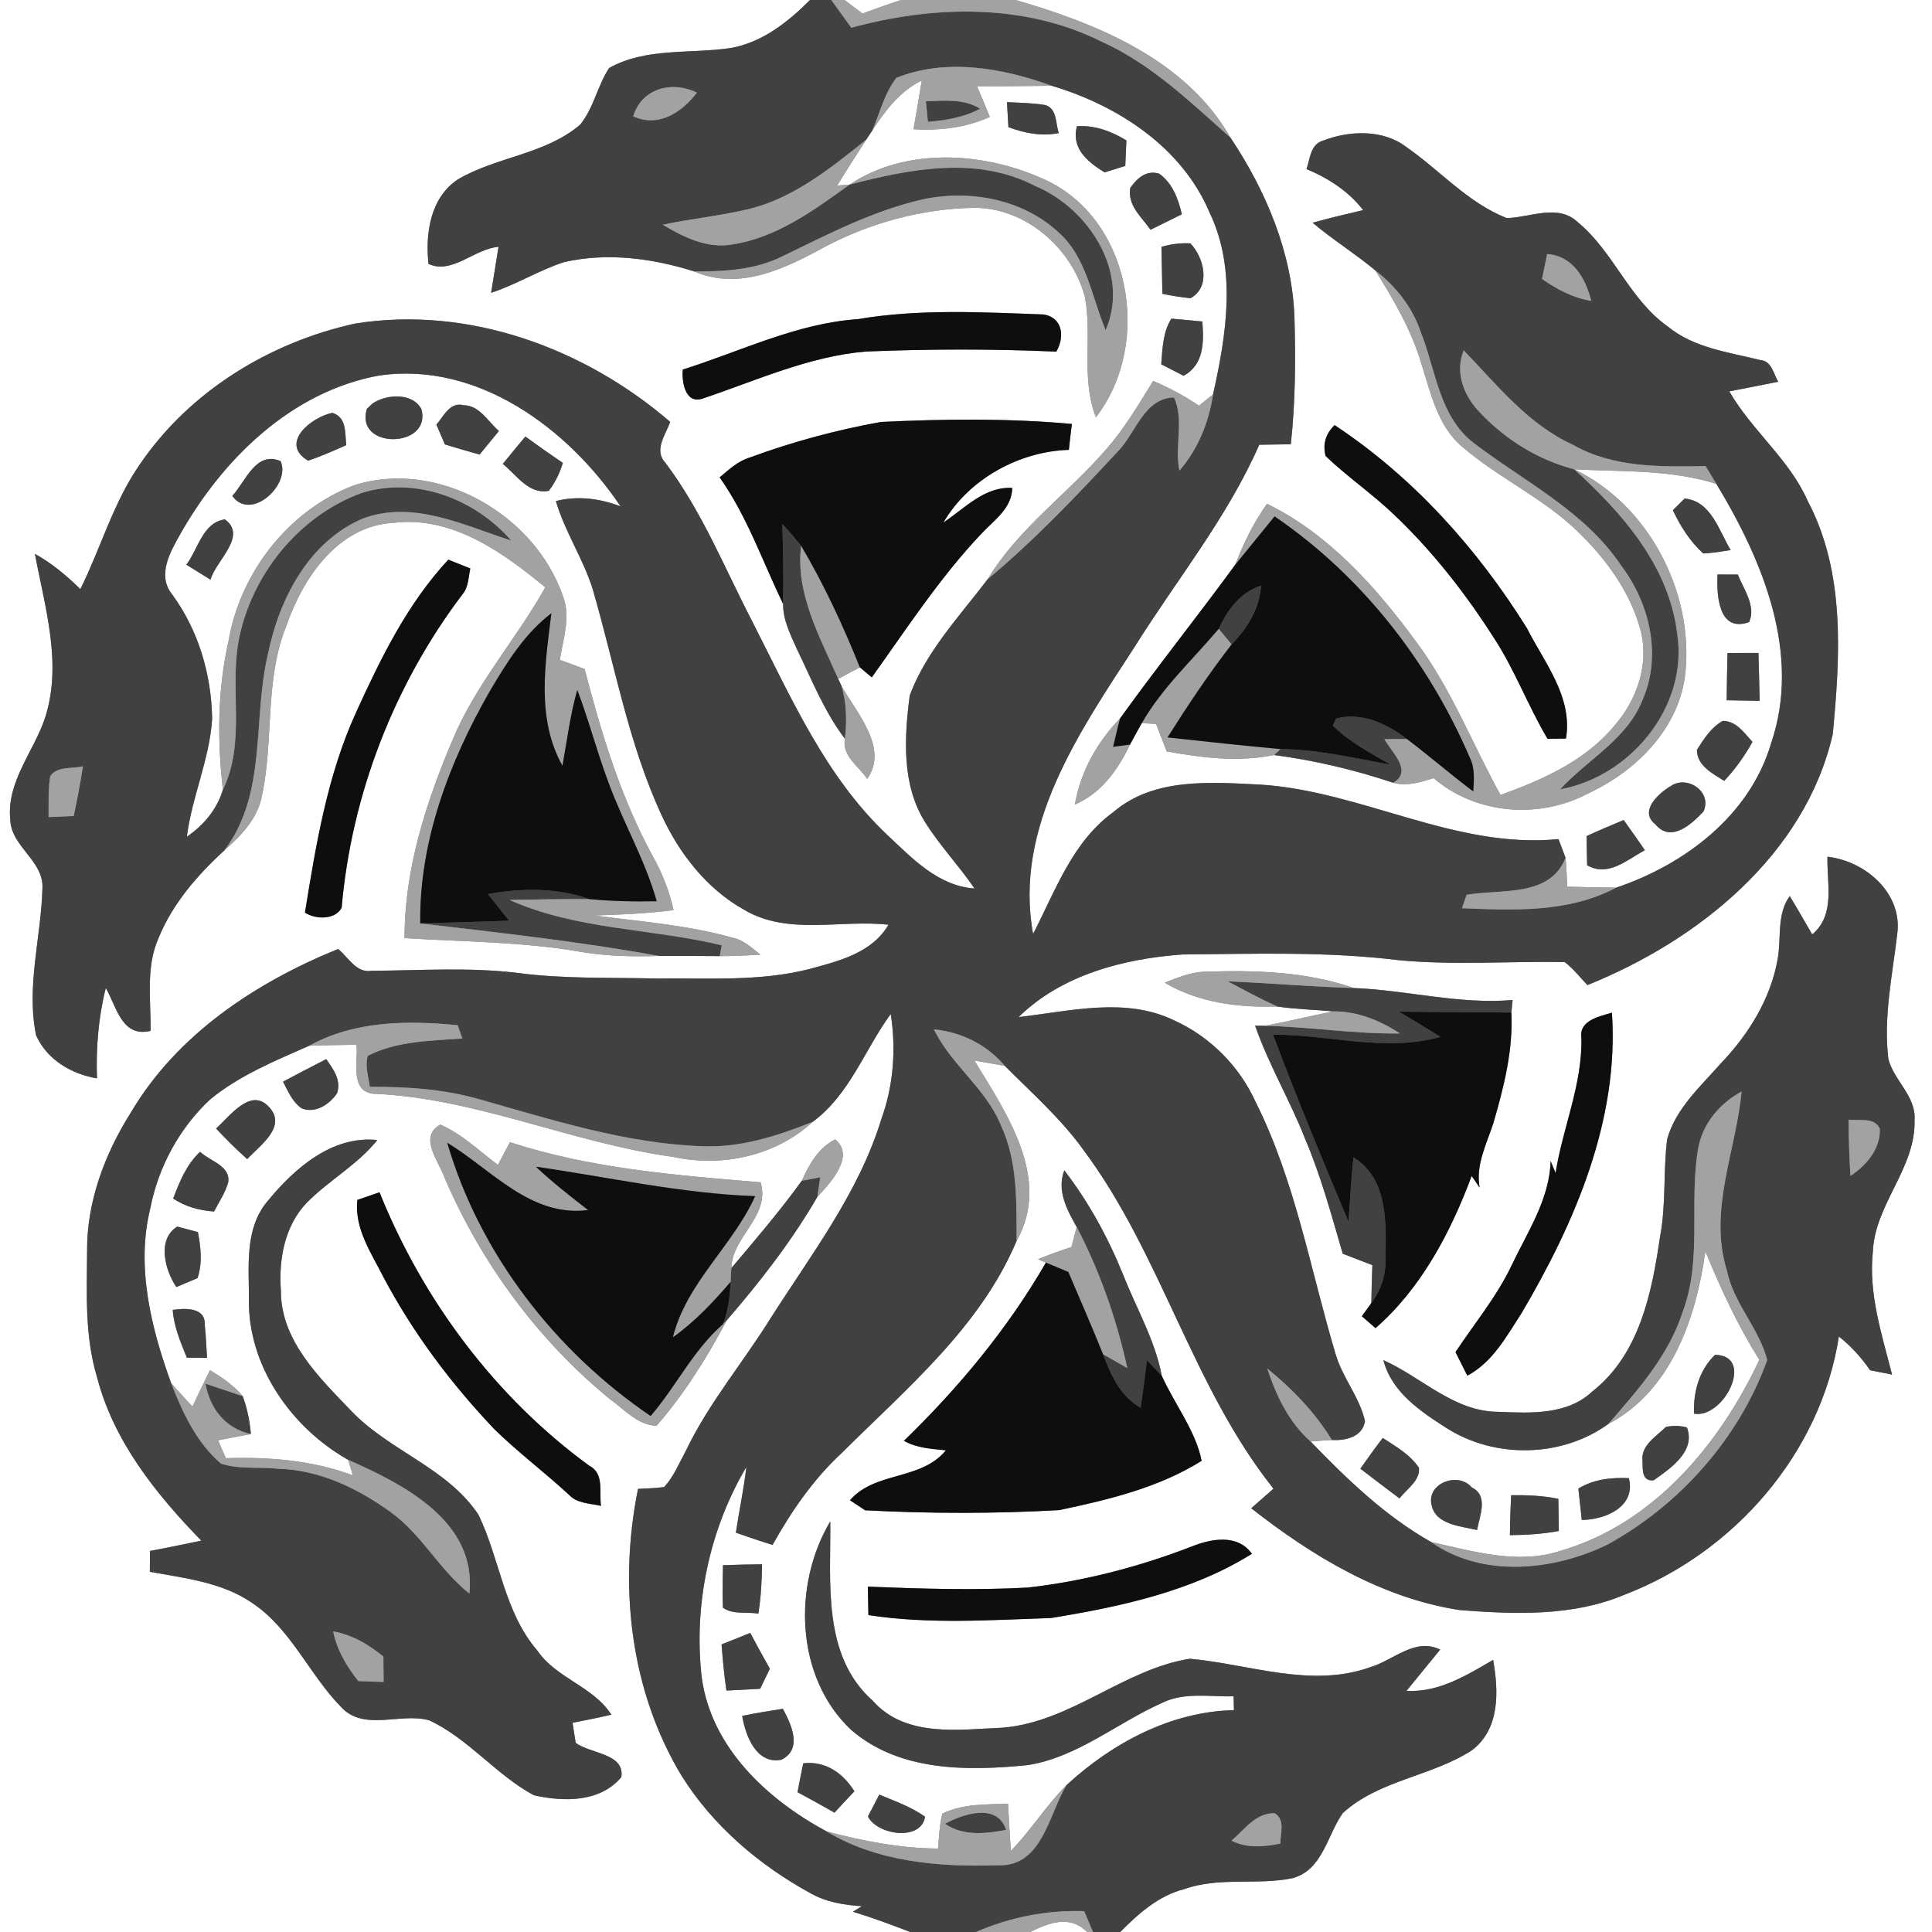 <?xml version="1.0" encoding="UTF-8" ?>
<!DOCTYPE svg PUBLIC "-//W3C//DTD SVG 1.1//EN" "http://www.w3.org/Graphics/SVG/1.1/DTD/svg11.dtd">
<svg width="250pt" height="250pt" viewBox="0 0 250 250" version="1.1" xmlns="http://www.w3.org/2000/svg">
<rect x="0" y="0" width="250" height="250" fill="#808080" stroke="none"/>
<g id="#ffffffff">
<path fill="#ffffff" opacity="1.00" d=" M 0.00 0.00 L 104.81 0.00 C 101.97 2.86 98.64 5.48 94.57 6.21 C 89.35 7.00 83.59 6.12 78.82 8.80 C 77.30 11.11 76.83 14.00 75.06 16.14 C 70.56 19.98 64.28 20.27 59.29 23.19 C 55.70 25.52 55.01 30.20 55.45 34.15 C 58.48 35.56 61.41 32.18 64.51 31.94 C 64.19 33.93 63.87 35.91 63.55 37.89 C 66.81 36.83 69.74 34.97 72.99 33.92 C 78.59 32.64 84.43 33.42 89.85 35.13 C 95.74 37.68 101.72 34.69 106.87 31.87 C 112.77 28.78 119.38 27.01 126.04 26.89 C 132.72 26.87 138.68 32.09 140.38 38.40 C 141.37 43.55 139.84 48.98 141.81 53.99 C 149.23 44.44 146.36 28.03 134.85 23.09 C 127.14 19.64 117.17 19.05 109.93 23.89 C 109.53 23.92 108.73 23.98 108.33 24.01 C 109.55 22.01 110.82 20.03 112.09 18.07 C 112.29 17.77 112.69 17.16 112.89 16.86 C 114.56 14.30 116.46 11.79 119.28 10.41 C 118.94 12.51 118.56 14.62 118.21 16.72 C 121.59 16.93 124.98 16.53 128.08 15.13 C 127.54 13.80 126.99 12.47 126.43 11.15 C 129.65 11.19 132.87 11.12 136.09 11.10 C 144.65 13.65 152.97 19.05 156.54 27.55 C 160.06 34.91 158.68 43.38 156.97 51.02 C 156.36 51.51 155.75 52.01 155.15 52.50 C 153.28 51.23 151.29 50.17 149.22 49.29 C 147.34 52.34 145.51 55.44 143.14 58.14 C 138.18 63.88 131.78 68.36 127.81 74.94 C 124.17 79.74 119.85 84.27 117.72 89.99 C 117.01 95.43 116.66 101.51 119.69 106.36 C 121.59 109.41 124.09 112.01 126.10 114.97 C 121.43 114.65 118.09 111.12 114.89 108.11 C 106.83 100.55 102.35 90.22 97.41 80.55 C 93.79 73.58 90.86 66.20 86.10 59.88 C 84.56 58.24 86.14 56.26 86.72 54.59 C 75.65 45.04 60.61 39.52 45.96 41.87 C 34.89 44.29 24.53 50.64 18.11 60.07 C 14.66 65.01 13.06 70.88 10.40 76.23 C 8.62 74.49 6.71 72.88 4.52 71.67 C 5.81 78.59 8.07 85.81 5.86 92.80 C 4.41 97.24 0.82 101.13 1.33 106.06 C 1.42 109.55 5.68 111.38 5.49 114.94 C 5.33 121.27 3.37 127.63 4.67 133.97 C 6.08 137.13 9.23 138.98 12.55 139.54 C 12.41 135.60 12.73 131.67 13.69 127.84 C 15.11 130.33 15.77 134.30 19.49 133.39 C 19.53 129.40 18.84 125.17 20.51 121.40 C 22.32 116.95 25.52 113.26 29.03 110.04 C 31.24 108.11 33.40 105.86 33.92 102.85 C 35.44 95.65 34.23 87.98 37.04 81.02 C 39.18 74.81 43.72 68.03 50.94 67.65 C 58.52 66.75 65.03 71.45 70.56 76.00 C 66.80 82.72 61.56 88.55 58.58 95.70 C 55.13 103.82 52.33 112.49 52.35 121.39 C 59.86 121.87 67.42 121.85 74.85 123.12 C 78.29 123.73 81.78 123.81 85.25 123.70 C 87.88 123.70 90.51 123.69 93.14 123.72 C 94.89 123.73 96.64 123.64 98.39 123.53 C 97.29 122.65 96.22 121.63 94.80 121.34 C 88.94 119.70 82.86 119.24 76.85 118.46 C 80.30 118.36 83.74 118.21 87.16 117.77 C 86.61 115.28 85.66 112.90 84.41 110.68 C 80.30 103.13 77.80 94.85 75.65 86.57 C 74.58 86.17 73.51 85.77 72.44 85.38 C 72.86 82.68 73.89 79.84 72.85 77.16 C 69.24 66.60 56.67 59.32 45.80 62.80 C 37.35 66.02 31.08 74.08 29.57 82.95 C 28.14 89.26 28.11 95.78 28.84 102.19 C 28.08 104.74 26.35 106.79 24.18 108.27 C 24.83 103.09 27.13 98.24 27.45 93.01 C 27.36 87.26 25.67 81.52 22.24 76.87 C 20.32 74.45 22.00 71.44 23.29 69.18 C 28.79 59.41 37.74 50.62 49.13 48.58 C 61.85 46.78 73.52 55.44 80.30 65.52 C 77.61 64.50 74.75 64.12 71.93 64.84 C 73.09 68.81 75.46 72.28 76.69 76.22 C 79.54 85.98 81.29 96.15 85.59 105.44 C 87.88 110.43 91.44 115.02 96.30 117.73 C 101.95 121.09 108.79 118.96 114.97 119.66 C 112.84 123.31 108.53 124.37 104.74 125.39 C 98.29 127.04 91.59 126.54 85.00 126.62 C 79.00 126.47 72.96 126.69 67.00 125.90 C 60.71 125.13 54.37 125.58 48.06 125.62 C 46.07 125.94 45.09 123.86 43.75 122.80 C 33.09 127.13 22.90 133.86 16.94 143.95 C 13.55 149.32 11.20 155.55 11.27 161.98 C 11.23 167.41 10.96 172.98 12.57 178.25 C 14.71 186.52 20.21 193.36 26.05 199.36 C 23.84 199.82 21.63 200.28 19.41 200.69 C 19.40 201.59 19.40 202.49 19.39 203.39 C 23.91 204.22 28.72 204.73 32.61 207.41 C 37.65 210.75 39.98 216.64 44.12 220.87 C 47.08 224.11 51.82 221.56 55.54 222.61 C 60.63 224.98 64.16 229.65 69.07 232.30 C 72.91 233.17 77.63 233.26 80.40 229.96 C 80.88 226.88 76.41 226.96 74.49 225.52 C 74.39 224.88 74.19 223.58 74.09 222.93 C 75.77 222.60 77.44 222.27 79.11 221.88 C 76.74 218.19 71.98 217.19 69.52 213.57 C 65.22 208.57 64.69 201.74 61.91 196.00 C 57.89 189.94 50.37 187.74 45.45 182.57 C 41.32 178.26 36.33 173.46 36.35 167.04 C 36.05 163.01 36.80 158.68 39.67 155.66 C 42.54 152.74 46.24 150.75 48.83 147.52 C 42.95 146.90 38.05 151.23 34.58 155.48 C 31.66 158.98 32.21 163.76 32.21 168.00 C 32.01 176.67 37.68 184.75 45.05 188.90 C 45.20 189.40 45.51 190.41 45.66 190.91 C 40.41 188.95 34.79 188.51 29.23 188.69 C 28.89 187.92 28.55 187.14 28.21 186.37 C 29.62 186.10 31.04 185.83 32.46 185.57 C 32.33 183.89 31.98 182.24 31.41 180.66 C 30.24 179.25 28.71 178.23 27.17 177.29 C 26.40 178.85 25.65 180.43 24.90 182.01 C 23.97 180.99 23.03 179.99 22.13 178.94 C 19.55 171.80 17.59 163.94 19.44 156.39 C 20.48 151.04 23.20 145.98 27.19 142.27 C 30.97 139.16 35.57 137.28 40.01 135.32 C 42.05 135.24 44.09 135.23 46.13 135.19 C 46.37 137.28 45.24 141.06 48.18 141.52 C 61.56 142.05 73.91 147.89 87.09 149.70 C 93.40 151.08 100.36 149.60 105.16 145.17 C 109.95 141.65 111.87 135.85 115.26 131.21 C 115.97 135.78 115.62 140.48 114.04 144.83 C 111.12 154.37 104.95 162.34 99.67 170.65 C 96.09 176.39 91.67 181.62 88.74 187.75 C 87.88 189.34 87.18 191.06 85.95 192.42 C 84.82 192.58 83.69 192.60 82.56 192.66 C 80.02 205.18 81.54 218.80 88.23 229.84 C 92.28 236.28 98.25 241.36 104.89 244.99 C 106.91 246.14 109.23 246.51 111.52 246.66 C 111.14 246.90 110.76 247.14 110.37 247.38 C 112.88 248.14 115.33 249.06 117.78 250.00 L 0.00 250.00 L 0.00 0.00 M 130.30 13.22 C 130.36 14.30 130.43 15.38 130.49 16.46 C 132.59 17.23 134.78 17.67 137.01 17.22 C 136.56 15.98 136.83 14.07 135.25 13.59 C 133.61 13.32 131.95 13.30 130.30 13.22 M 139.35 16.33 C 138.60 19.22 140.72 20.93 142.93 22.31 C 143.60 22.10 144.94 21.68 145.61 21.47 C 145.66 20.37 145.70 19.27 145.76 18.17 C 143.81 16.98 141.66 16.18 139.35 16.33 M 146.26 24.31 C 145.85 26.55 147.73 28.09 148.88 29.73 C 150.23 29.06 151.58 28.40 152.93 27.73 C 152.47 25.74 151.73 23.70 149.99 22.47 C 148.34 21.97 147.14 23.06 146.26 24.31 M 150.29 31.94 C 150.33 33.97 150.38 35.99 150.41 38.02 C 151.61 38.27 152.82 38.46 154.05 38.59 C 156.73 37.12 155.81 33.35 154.04 31.49 C 152.77 31.43 151.52 31.58 150.29 31.94 M 88.35 47.82 C 88.20 49.40 88.67 52.34 90.91 51.58 C 97.82 49.26 104.64 46.12 112.00 45.49 C 120.23 45.15 128.47 45.14 136.69 45.50 C 137.78 43.63 137.55 41.07 135.01 40.69 C 127.02 40.40 118.92 39.95 110.99 41.30 C 103.07 41.84 95.83 45.47 88.35 47.82 M 150.26 47.14 C 150.98 47.51 152.44 48.26 153.16 48.63 C 155.82 47.16 155.79 44.26 155.58 41.60 C 154.58 41.51 152.57 41.32 151.57 41.23 C 150.46 43.01 150.43 45.12 150.26 47.14 M 48.21 52.21 L 47.47 52.91 C 45.87 58.24 55.96 58.02 54.52 52.92 C 53.34 50.75 49.93 51.02 48.21 52.21 M 56.47 54.95 C 56.74 55.59 57.29 56.87 57.57 57.51 C 59.06 57.96 60.56 58.41 62.06 58.82 C 62.89 57.80 63.72 56.79 64.56 55.77 C 63.16 54.57 62.05 52.45 60.01 52.44 C 58.20 51.95 57.41 53.87 56.47 54.95 M 39.86 59.61 C 41.55 59.05 43.18 58.32 44.81 57.60 C 44.61 56.03 44.91 54.03 43.01 53.42 C 40.30 53.96 36.09 57.35 39.86 59.61 M 97.03 59.20 C 95.50 59.65 94.32 60.77 93.12 61.77 C 96.67 66.80 98.68 72.65 101.33 78.15 C 101.32 80.24 102.29 82.15 103.13 84.01 C 105.04 87.95 106.66 92.09 109.34 95.61 C 108.89 97.79 111.16 99.18 112.21 100.79 C 115.04 96.83 110.85 92.24 108.88 88.75 L 108.47 87.86 C 109.39 87.34 110.32 86.84 111.27 86.36 C 111.65 86.69 112.42 87.33 112.81 87.65 C 117.35 81.31 121.63 74.72 127.02 69.03 C 128.67 67.27 130.91 65.82 130.99 63.14 C 127.39 62.93 124.85 65.77 122.08 67.61 C 125.35 61.99 131.88 58.41 138.31 58.21 C 138.43 57.09 138.56 55.97 138.70 54.86 C 130.50 54.11 122.23 54.21 114.01 54.60 C 108.23 55.63 102.54 57.17 97.03 59.20 M 65.06 60.03 C 66.85 61.45 68.39 64.02 71.02 63.51 C 71.84 62.42 72.44 61.22 72.83 59.90 C 71.19 58.79 69.58 57.65 67.98 56.49 C 67.00 57.66 66.03 58.84 65.06 60.03 M 30.06 64.17 C 32.46 67.54 37.68 62.70 36.31 59.67 C 33.09 58.31 31.79 62.30 30.06 64.17 M 24.11 73.07 C 24.89 73.55 26.46 74.52 27.24 75.01 C 27.94 72.51 32.06 69.39 29.11 67.21 C 26.24 67.58 25.63 71.09 24.11 73.07 M 46.09 92.15 C 42.35 100.33 40.89 109.28 39.46 118.09 C 40.79 118.97 43.37 119.08 44.21 117.45 C 45.48 102.83 51.00 88.57 59.87 76.87 C 60.64 75.95 60.60 74.67 60.86 73.56 C 60.15 73.28 58.72 72.71 58.01 72.42 C 52.73 78.10 49.28 85.15 46.09 92.15 M 36.62 139.97 C 37.28 141.20 37.82 142.58 39.02 143.41 C 40.81 144.14 42.63 142.91 43.61 141.48 C 44.20 139.80 43.13 138.34 42.21 137.05 C 40.34 138.00 38.48 138.99 36.62 139.97 M 27.96 146.03 C 29.24 147.41 30.58 148.73 31.99 149.99 C 33.65 148.19 37.23 145.77 34.77 143.20 C 32.41 140.68 29.70 144.48 27.96 146.03 M 57.56 152.48 C 62.32 163.51 69.62 173.44 78.94 181.06 C 80.79 182.38 82.54 184.44 84.96 184.49 C 88.53 180.41 91.50 175.65 94.05 170.84 C 98.36 165.86 102.46 160.58 105.77 154.87 C 107.45 153.09 110.71 149.55 108.07 147.44 C 105.90 148.52 104.70 150.67 103.75 152.79 C 100.91 156.72 97.76 160.40 94.63 164.10 C 94.73 159.98 99.73 157.40 98.42 152.99 C 87.48 152.08 76.48 151.22 65.98 147.80 C 65.46 148.78 64.95 149.76 64.43 150.74 C 62.01 148.93 59.79 146.76 56.99 145.52 C 54.08 147.11 56.81 150.29 57.56 152.48 M 22.41 155.09 C 23.99 156.15 25.81 156.64 27.70 156.77 C 28.34 155.52 29.15 154.35 29.53 153.00 C 29.86 150.84 27.14 150.25 25.89 149.04 C 24.14 150.68 23.24 152.90 22.41 155.09 M 46.24 155.27 C 45.84 159.01 48.06 162.15 49.65 165.32 C 53.47 172.52 58.40 179.08 64.01 184.98 C 67.06 187.95 70.47 190.52 73.61 193.41 C 74.68 194.58 76.34 194.52 77.77 194.86 C 77.51 193.10 78.22 190.66 76.27 189.68 C 64.08 180.78 54.73 168.25 49.11 154.28 C 48.39 154.53 46.96 155.02 46.24 155.27 M 22.82 166.54 C 23.50 166.25 24.87 165.68 25.56 165.39 C 26.21 163.44 25.99 161.41 25.61 159.43 C 24.95 159.25 23.61 158.90 22.94 158.72 C 20.29 160.34 21.33 164.36 22.82 166.54 M 22.35 169.50 C 22.50 171.68 23.37 173.69 24.18 175.69 C 24.83 175.69 26.13 175.70 26.79 175.71 C 26.70 174.27 26.65 172.84 26.49 171.41 C 26.62 169.13 23.87 169.27 22.35 169.50 Z" />
<path fill="#ffffff" opacity="1.00" d=" M 109.28 0.00 L 116.59 0.00 C 114.91 0.54 113.26 1.16 111.60 1.75 C 111.02 1.31 109.86 0.44 109.28 0.00 Z" />
<path fill="#ffffff" opacity="1.00" d=" M 131.42 0.00 L 250.00 0.00 L 250.00 250.00 L 144.96 250.00 C 147.32 247.62 149.92 245.29 153.25 244.45 C 157.77 242.83 162.67 243.99 167.28 243.03 C 171.19 241.93 171.72 237.48 173.76 234.61 C 178.47 230.31 185.26 229.88 190.47 226.48 C 194.11 223.73 193.93 218.83 193.21 214.79 C 189.74 216.80 186.19 219.02 182.00 218.80 C 183.44 217.01 184.92 215.24 186.36 213.46 C 183.13 211.86 180.34 214.81 177.38 215.71 C 169.69 218.50 161.70 215.34 153.97 214.64 C 145.39 216.00 138.61 222.82 129.77 223.56 C 124.06 223.80 117.18 224.88 112.93 220.07 C 106.36 214.25 107.51 204.75 107.44 196.86 C 102.54 205.08 102.91 217.06 110.14 223.85 C 116.42 229.28 125.24 229.18 133.03 228.40 C 139.43 227.37 144.51 222.98 150.29 220.39 C 153.18 218.93 156.52 219.57 159.63 219.51 C 159.64 219.96 159.66 220.84 159.67 221.29 C 151.50 221.48 143.91 225.55 138.01 230.99 C 135.37 233.62 133.41 236.84 130.80 239.51 C 130.66 237.48 130.55 235.44 130.44 233.41 C 127.58 233.50 124.57 233.39 121.93 234.69 C 121.57 236.17 121.51 237.69 121.38 239.20 C 116.49 239.18 111.67 238.23 106.95 236.98 C 99.26 232.83 92.03 226.14 90.80 217.05 C 89.73 207.73 91.79 197.89 96.58 189.83 C 96.25 192.68 95.65 195.49 95.22 198.33 C 96.79 198.88 98.37 199.42 99.97 199.91 C 102.41 195.55 105.27 191.38 108.96 187.98 C 117.34 179.64 126.85 171.72 131.55 160.57 C 136.10 152.50 130.23 144.04 126.08 137.23 C 127.39 137.46 128.71 137.69 130.02 137.92 C 133.53 141.45 137.30 144.76 140.21 148.82 C 150.29 162.35 154.26 179.41 164.79 192.64 C 163.83 193.48 162.86 194.32 161.91 195.17 C 169.82 201.38 178.84 206.82 188.93 208.35 C 196.05 208.89 203.49 209.19 210.20 206.36 C 224.36 200.95 235.62 188.05 237.95 172.94 C 239.51 174.18 240.86 175.66 241.99 177.31 C 242.93 177.50 243.88 177.68 244.83 177.87 C 243.51 172.66 241.76 167.40 242.35 161.94 C 242.61 155.83 247.91 151.16 247.74 144.97 C 247.99 141.87 245.07 139.84 244.35 137.02 C 243.70 131.62 244.87 126.28 245.49 120.95 C 246.27 115.63 241.41 111.41 236.47 110.86 C 236.38 114.28 237.54 118.39 234.50 120.91 C 233.53 119.25 232.58 117.58 231.59 115.95 C 229.88 118.33 230.52 121.32 230.04 124.04 C 229.14 129.24 226.25 133.88 222.64 137.64 C 220.02 140.62 216.83 143.45 215.73 147.41 C 215.20 151.61 215.61 155.89 214.80 160.07 C 213.76 167.29 212.13 175.28 206.06 180.04 C 202.81 183.12 198.09 182.86 193.94 182.69 C 188.17 182.71 183.99 178.22 179.01 176.00 C 180.08 180.15 183.79 182.62 187.18 184.79 C 193.43 188.78 202.09 188.63 208.12 184.26 C 216.27 179.98 219.50 170.49 220.67 161.92 C 222.67 166.76 224.85 171.53 227.66 175.95 C 222.51 186.92 213.96 197.17 201.94 200.67 C 196.41 202.51 190.65 200.73 185.19 199.54 C 179.24 196.18 174.31 191.41 169.59 186.53 C 170.51 186.45 171.43 186.39 172.35 186.34 C 174.10 186.43 176.30 185.96 176.63 183.90 C 175.95 180.82 173.75 178.33 172.85 175.30 C 169.57 164.36 167.64 152.89 162.48 142.60 C 160.38 137.97 156.63 134.19 152.01 132.07 C 145.67 128.96 138.47 130.85 131.81 131.61 C 137.36 126.14 145.44 124.05 153.00 123.51 C 162.33 123.43 171.72 123.10 181.00 124.25 C 188.15 124.92 195.32 124.37 202.47 124.49 C 203.59 125.34 204.45 126.46 205.41 127.47 C 219.70 121.73 233.59 110.63 237.16 94.99 C 238.11 84.93 238.81 74.07 233.92 64.83 C 231.54 59.41 226.68 55.71 223.77 50.64 C 225.88 50.24 227.99 49.82 230.10 49.40 C 229.49 48.37 229.26 46.70 227.78 46.59 C 223.66 45.57 219.19 45.03 215.80 42.24 C 210.84 38.74 208.81 32.59 204.19 28.77 C 201.62 26.31 198.02 28.15 194.97 28.22 C 189.95 26.25 186.34 22.05 181.99 19.03 C 178.97 16.71 174.61 16.88 171.22 18.19 C 169.55 18.66 169.53 20.55 169.06 21.88 C 171.89 23.06 174.50 24.74 176.39 27.19 C 174.20 27.70 172.01 28.22 169.85 28.82 C 172.44 31.01 175.35 32.81 177.96 34.99 C 180.34 38.78 182.62 42.69 183.91 47.01 C 185.13 50.81 185.99 55.09 189.20 57.80 C 193.90 61.86 199.72 64.45 204.19 68.81 C 207.85 72.35 211.00 76.65 212.31 81.63 C 213.41 85.99 211.80 90.60 208.90 93.91 C 205.14 98.46 199.59 100.91 194.17 102.87 C 190.49 96.22 187.77 89.03 183.16 82.92 C 178.00 75.89 171.89 69.07 163.95 65.19 C 162.24 67.61 160.90 70.27 159.86 73.05 C 154.96 79.75 149.78 86.23 144.93 92.97 C 141.95 96.05 139.82 99.86 139.09 104.10 C 142.51 102.66 144.67 99.59 146.22 96.35 C 146.72 95.42 147.23 94.49 147.75 93.57 C 148.21 93.60 149.14 93.65 149.60 93.68 C 150.06 94.86 150.51 96.04 150.97 97.23 C 155.54 98.06 160.25 98.65 164.86 97.70 C 170.11 98.39 175.27 99.62 180.29 101.29 C 182.06 101.79 183.83 101.21 185.51 100.69 C 191.03 105.43 199.27 106.03 205.61 102.62 C 211.83 99.71 217.38 94.13 218.09 87.01 C 219.16 76.55 213.28 65.29 203.71 60.73 C 209.85 61.06 216.17 60.73 222.10 62.62 C 228.09 72.50 233.13 84.60 229.18 96.18 C 226.44 105.51 218.03 111.86 209.14 114.86 C 207.02 114.85 204.91 114.78 202.80 114.74 C 202.75 113.49 202.70 112.24 202.58 111.00 C 202.36 110.39 201.90 109.18 201.67 108.58 C 188.26 109.90 176.19 102.33 162.99 101.52 C 156.58 101.21 149.30 100.61 144.07 105.08 C 138.76 108.93 136.57 115.27 133.68 120.85 C 131.15 107.05 139.63 94.77 146.76 83.80 C 152.21 75.08 158.79 67.03 162.95 57.55 C 164.31 57.53 165.67 57.51 167.03 57.49 C 167.63 52.02 167.66 46.50 167.50 40.99 C 167.18 32.64 163.81 24.70 159.23 17.82 C 153.46 7.74 142.04 3.08 131.42 0.00 M 171.53 59.01 C 174.34 61.70 177.58 63.90 180.39 66.60 C 185.38 71.33 189.64 76.80 193.34 82.59 C 196.03 86.71 197.73 91.37 200.25 95.60 C 200.85 95.59 202.04 95.57 202.64 95.57 C 203.53 90.17 199.86 85.79 197.58 81.28 C 191.16 70.98 182.87 61.74 172.70 55.01 C 171.53 56.14 171.14 57.47 171.53 59.01 M 216.47 66.02 C 217.44 68.09 218.69 70.08 220.41 71.62 C 221.59 71.57 222.77 71.36 223.95 71.18 C 222.43 68.68 221.43 64.83 217.99 64.51 C 217.61 64.89 216.85 65.64 216.47 66.02 M 222.25 74.34 C 222.11 77.01 222.37 81.92 226.34 80.50 C 227.26 78.40 225.62 76.26 224.88 74.35 C 224.22 74.35 222.91 74.34 222.25 74.34 M 223.54 84.50 C 223.49 86.53 223.45 88.57 223.43 90.61 C 224.49 90.63 226.63 90.67 227.70 90.69 C 227.65 88.62 227.61 86.56 227.54 84.49 C 226.54 84.49 224.54 84.50 223.54 84.50 M 219.58 97.03 C 219.59 99.10 221.61 100.09 223.11 101.05 C 224.54 99.53 225.76 97.82 226.77 96.00 C 225.69 94.84 224.71 93.31 222.94 93.28 C 221.43 94.10 220.48 95.62 219.58 97.03 M 216.16 101.74 C 214.57 102.68 212.06 105.00 214.20 106.66 C 216.23 109.12 218.89 106.64 220.43 105.01 C 221.60 102.43 218.30 100.23 216.16 101.74 M 205.30 108.19 C 205.33 109.44 205.35 110.70 205.37 111.96 C 208.12 113.54 210.51 111.25 212.85 110.02 C 211.95 108.71 211.03 107.40 210.10 106.11 C 208.49 106.78 206.88 107.46 205.30 108.19 M 150.71 127.16 C 155.05 129.74 160.28 130.41 165.25 130.24 C 167.66 130.60 170.10 130.65 172.53 130.87 C 169.57 131.47 166.63 132.18 163.67 132.74 L 162.41 132.72 C 164.16 137.76 166.91 142.36 168.86 147.32 C 170.92 152.14 172.28 157.21 173.75 162.23 C 175.02 162.72 176.30 163.21 177.58 163.71 C 177.52 165.34 177.48 166.97 177.45 168.61 C 177.14 169.04 176.53 169.90 176.22 170.32 C 176.66 170.71 177.54 171.47 177.99 171.86 C 183.88 166.75 187.73 159.43 190.43 152.17 C 190.77 152.67 191.12 153.17 191.46 153.67 C 190.93 150.70 192.38 148.01 193.26 145.27 C 194.60 140.64 195.81 135.89 195.57 131.02 C 195.61 130.62 195.69 129.81 195.73 129.40 C 188.82 130.00 182.07 128.12 175.19 127.85 C 169.02 125.71 162.40 125.52 155.94 125.74 C 154.10 125.78 152.39 126.50 150.71 127.16 M 204.63 134.23 C 204.79 140.29 202.22 145.89 201.29 151.79 C 201.08 151.27 200.86 150.76 200.65 150.24 C 200.51 155.18 197.66 159.41 195.60 163.74 C 193.68 167.79 190.80 171.24 188.34 174.96 C 188.73 175.72 189.49 177.25 189.87 178.01 C 193.16 176.27 194.94 172.91 196.89 169.92 C 203.80 158.21 209.53 144.91 208.58 131.04 C 206.99 131.52 204.33 132.03 204.63 134.23 M 139.32 158.77 C 139.15 159.42 138.81 160.71 138.65 161.36 C 137.19 161.84 135.74 162.36 134.32 162.94 L 135.34 163.38 C 130.40 171.93 124.04 179.58 116.97 186.44 C 118.63 187.39 120.54 187.48 122.40 187.67 C 119.15 191.62 113.25 190.35 109.99 194.13 C 110.48 194.45 111.45 195.11 111.94 195.43 C 120.29 195.87 128.69 195.88 137.04 195.41 C 143.39 194.08 149.92 192.52 155.49 189.03 C 154.74 185.18 151.98 181.68 150.33 178.02 C 149.46 173.39 147.04 169.29 145.33 164.95 C 143.39 160.14 140.89 155.56 137.72 151.44 C 136.72 154.07 138.06 156.53 139.32 158.77 M 219.21 182.93 C 223.09 183.60 227.15 175.42 221.93 175.31 C 219.85 177.33 219.10 180.11 219.21 182.93 M 215.57 184.64 C 214.33 185.87 212.30 187.03 212.54 189.04 C 212.58 190.14 212.40 191.68 213.97 191.56 C 216.14 190.03 219.46 187.80 218.29 184.71 C 217.38 184.47 216.48 184.45 215.57 184.64 M 176.03 190.05 C 177.71 191.35 179.41 192.62 181.10 193.90 C 182.00 192.67 183.74 191.68 183.62 189.95 C 182.48 188.21 180.62 187.19 178.93 186.07 C 177.93 187.37 176.97 188.70 176.03 190.05 M 185.26 194.80 C 185.79 197.30 189.06 197.50 191.13 197.98 C 191.46 196.18 192.66 193.54 190.44 192.47 C 188.69 190.37 184.51 191.96 185.26 194.80 M 204.24 192.62 C 204.35 193.64 204.57 195.67 204.68 196.68 C 207.68 196.67 211.74 194.98 210.77 191.27 C 208.49 191.17 206.22 191.41 204.24 192.62 M 195.54 193.48 C 195.45 195.20 195.40 196.92 195.38 198.65 C 197.50 198.63 199.63 198.50 201.71 198.11 C 201.68 196.72 201.66 195.33 201.65 193.95 C 199.64 193.53 197.58 193.45 195.54 193.48 M 133.01 205.43 C 126.11 205.80 119.20 205.59 112.30 205.31 C 112.33 206.54 112.35 207.76 112.37 208.99 C 120.17 210.20 128.15 209.63 136.01 209.37 C 144.96 207.91 154.22 205.93 162.00 201.06 C 160.14 198.44 156.67 199.11 154.12 200.15 C 147.34 202.76 140.24 204.61 133.01 205.43 M 93.55 202.54 C 93.53 204.37 93.46 206.21 93.55 208.04 C 94.86 208.98 96.63 208.53 98.13 208.81 C 98.47 206.69 98.58 204.55 98.61 202.42 C 96.92 202.43 95.24 202.48 93.55 202.54 M 93.37 212.79 C 93.52 214.78 93.71 216.78 94.00 218.76 C 95.45 218.68 96.90 218.61 98.36 218.53 C 98.67 217.88 99.30 216.59 99.62 215.94 C 98.76 214.40 97.91 212.85 97.08 211.30 C 95.84 211.79 94.60 212.29 93.37 212.79 M 96.04 222.04 C 96.47 224.61 97.87 228.35 101.12 227.71 C 103.90 226.30 102.39 223.14 101.30 221.12 C 99.54 221.39 97.78 221.67 96.04 222.04 M 103.94 228.17 C 103.68 229.41 103.43 230.66 103.20 231.91 C 104.80 232.77 106.39 233.65 107.98 234.56 C 108.83 233.63 109.69 232.71 110.56 231.79 C 109.06 229.43 106.84 227.84 103.94 228.17 M 112.31 235.05 C 113.53 237.49 119.23 238.28 119.70 235.08 C 117.90 233.80 115.80 233.07 113.78 232.22 C 113.41 232.93 112.68 234.34 112.31 235.05 Z" />
<path fill="#ffffff" opacity="1.00" d=" M 133.30 250.00 C 135.77 248.79 138.42 247.75 140.67 250.00 L 133.30 250.00 Z" />
</g>
<g id="#414141ff">
<path fill="#414141" opacity="1.00" d=" M 104.81 0.00 L 107.57 0.00 C 108.43 1.20 109.30 2.40 110.16 3.59 C 120.73 0.70 132.48 0.38 142.49 5.36 C 148.92 8.24 154.03 13.20 159.23 17.82 C 163.81 24.70 167.18 32.64 167.50 40.99 C 167.66 46.50 167.63 52.02 167.03 57.49 C 165.67 57.51 164.31 57.53 162.95 57.55 C 158.79 67.03 152.21 75.08 146.76 83.80 C 139.63 94.77 131.15 107.05 133.68 120.85 C 136.57 115.27 138.76 108.93 144.07 105.08 C 149.30 100.61 156.58 101.21 162.99 101.52 C 176.19 102.33 188.26 109.90 201.67 108.58 C 201.90 109.18 202.36 110.39 202.58 111.00 C 200.56 116.17 194.22 115.00 189.78 115.79 C 189.63 116.22 189.33 117.09 189.18 117.52 C 195.92 117.80 202.97 118.12 209.14 114.86 C 218.03 111.86 226.44 105.51 229.18 96.18 C 233.13 84.60 228.09 72.50 222.10 62.62 C 221.64 61.85 221.18 61.08 220.71 60.32 C 214.88 60.41 208.72 60.54 203.50 57.54 C 197.70 54.89 193.71 49.80 189.40 45.33 C 188.21 48.25 189.46 51.32 191.56 53.44 C 194.85 56.92 199.07 59.52 203.71 60.73 C 209.95 66.41 216.00 73.29 217.03 82.02 C 218.48 91.41 211.00 100.50 201.88 102.14 C 205.42 98.28 210.54 95.67 212.54 90.58 C 215.08 84.80 213.46 78.04 209.76 73.16 C 205.03 66.11 197.23 62.32 190.68 57.31 C 186.23 53.88 185.80 47.91 183.87 43.04 C 182.80 39.80 180.64 37.06 177.96 34.99 C 175.35 32.81 172.44 31.01 169.85 28.82 C 172.01 28.22 174.20 27.70 176.39 27.19 C 174.50 24.74 171.89 23.06 169.06 21.88 C 169.53 20.55 169.55 18.66 171.22 18.19 C 174.61 16.88 178.97 16.71 181.99 19.03 C 186.34 22.05 189.95 26.25 194.97 28.22 C 198.02 28.15 201.62 26.31 204.19 28.77 C 208.81 32.59 210.84 38.74 215.80 42.24 C 219.19 45.03 223.66 45.57 227.78 46.59 C 229.26 46.70 229.49 48.37 230.10 49.40 C 227.99 49.82 225.88 50.24 223.77 50.64 C 226.68 55.71 231.54 59.41 233.92 64.83 C 238.81 74.07 238.11 84.93 237.16 94.99 C 233.59 110.63 219.70 121.73 205.41 127.47 C 204.45 126.46 203.59 125.34 202.47 124.49 C 195.32 124.37 188.15 124.92 181.00 124.25 C 171.72 123.10 162.33 123.43 153.00 123.51 C 145.44 124.05 137.36 126.14 131.81 131.61 C 138.47 130.85 145.67 128.96 152.01 132.07 C 156.63 134.19 160.38 137.97 162.48 142.60 C 167.64 152.89 169.57 164.36 172.85 175.30 C 173.75 178.33 175.95 180.82 176.63 183.90 C 176.30 185.96 174.10 186.43 172.35 186.34 C 170.16 182.75 167.22 179.72 163.98 177.08 C 165.14 180.59 166.77 184.04 169.59 186.53 C 174.31 191.41 179.24 196.18 185.19 199.54 C 191.81 204.21 201.00 203.27 207.98 199.88 C 217.38 194.74 225.06 186.06 228.68 175.98 C 227.60 171.85 224.30 168.62 223.45 164.36 C 221.04 156.62 224.64 148.93 225.36 141.24 C 222.52 142.79 220.31 145.39 219.74 148.63 C 218.54 155.59 220.29 162.92 217.76 169.69 C 215.97 175.36 211.94 179.86 208.12 184.26 C 202.09 188.63 193.43 188.78 187.18 184.79 C 183.79 182.62 180.08 180.15 179.01 176.00 C 183.99 178.22 188.17 182.71 193.94 182.69 C 198.09 182.86 202.81 183.12 206.06 180.04 C 212.13 175.28 213.76 167.29 214.80 160.07 C 215.61 155.89 215.20 151.61 215.73 147.41 C 216.83 143.45 220.02 140.62 222.64 137.64 C 226.25 133.88 229.14 129.24 230.04 124.04 C 230.52 121.32 229.88 118.33 231.59 115.95 C 232.58 117.58 233.53 119.25 234.50 120.91 C 237.54 118.39 236.38 114.28 236.47 110.86 C 241.41 111.41 246.27 115.63 245.49 120.95 C 244.87 126.28 243.70 131.62 244.35 137.02 C 245.07 139.84 247.99 141.87 247.74 144.97 C 247.91 151.16 242.61 155.83 242.35 161.94 C 241.76 167.40 243.51 172.66 244.83 177.87 C 243.88 177.68 242.93 177.50 241.99 177.31 C 240.86 175.66 239.51 174.18 237.95 172.94 C 235.62 188.05 224.36 200.95 210.20 206.36 C 203.49 209.19 196.05 208.89 188.93 208.35 C 178.84 206.82 169.82 201.38 161.91 195.17 C 162.86 194.32 163.83 193.48 164.79 192.64 C 154.26 179.41 150.29 162.35 140.21 148.82 C 137.30 144.76 133.53 141.45 130.02 137.92 C 127.69 135.18 124.42 133.55 120.85 133.20 C 123.07 137.79 127.56 140.82 129.50 145.58 C 131.70 150.25 131.53 155.53 131.55 160.57 C 126.85 171.72 117.34 179.64 108.96 187.98 C 105.27 191.38 102.41 195.55 99.97 199.91 C 98.37 199.42 96.79 198.88 95.22 198.33 C 95.65 195.49 96.25 192.68 96.58 189.83 C 91.79 197.89 89.73 207.73 90.80 217.05 C 92.03 226.14 99.26 232.83 106.95 236.98 C 113.53 240.96 121.56 241.61 129.08 241.36 C 134.86 241.64 135.67 234.82 138.01 230.99 C 143.91 225.55 151.50 221.48 159.67 221.29 C 159.66 220.84 159.64 219.96 159.63 219.51 C 156.52 219.57 153.18 218.93 150.29 220.39 C 144.51 222.98 139.43 227.37 133.03 228.40 C 125.24 229.18 116.42 229.28 110.14 223.85 C 102.91 217.06 102.54 205.08 107.44 196.86 C 107.51 204.75 106.36 214.25 112.93 220.07 C 117.18 224.88 124.06 223.80 129.77 223.56 C 138.61 222.82 145.39 216.00 153.97 214.64 C 161.70 215.34 169.69 218.50 177.38 215.71 C 180.34 214.81 183.13 211.86 186.36 213.46 C 184.92 215.24 183.44 217.01 182.00 218.80 C 186.19 219.02 189.74 216.80 193.21 214.79 C 193.93 218.83 194.11 223.73 190.47 226.48 C 185.26 229.88 178.47 230.31 173.76 234.61 C 171.72 237.48 171.19 241.93 167.28 243.03 C 162.67 243.99 157.77 242.83 153.25 244.45 C 149.92 245.29 147.32 247.62 144.96 250.00 L 141.43 250.00 C 141.15 249.32 140.57 247.97 140.29 247.30 C 135.47 247.15 130.71 248.07 126.30 250.00 L 117.78 250.00 C 115.33 249.06 112.88 248.14 110.37 247.38 C 110.76 247.14 111.14 246.90 111.52 246.66 C 109.23 246.51 106.91 246.14 104.89 244.99 C 98.25 241.36 92.28 236.28 88.23 229.84 C 81.54 218.80 80.02 205.18 82.56 192.66 C 83.69 192.60 84.82 192.58 85.95 192.42 C 87.18 191.06 87.88 189.34 88.74 187.75 C 91.67 181.62 96.09 176.39 99.67 170.65 C 104.95 162.34 111.12 154.37 114.04 144.83 C 115.62 140.48 115.97 135.78 115.26 131.21 C 111.87 135.85 109.95 141.65 105.16 145.17 C 100.66 146.97 95.91 148.51 91.00 148.33 C 81.00 148.00 71.41 144.89 61.86 142.20 C 57.31 140.91 52.57 140.61 47.86 140.64 C 47.68 139.32 47.19 137.95 47.60 136.62 C 51.36 134.69 55.71 134.69 59.83 134.38 C 59.67 133.95 59.37 133.09 59.22 132.66 C 52.71 132.03 45.90 132.07 40.01 135.32 C 35.57 137.28 30.97 139.16 27.19 142.27 C 23.20 145.98 20.48 151.04 19.44 156.39 C 17.59 163.94 19.55 171.80 22.13 178.94 C 23.61 182.75 25.42 186.67 28.58 189.38 C 30.96 190.18 33.56 189.78 36.04 190.06 C 41.29 190.20 46.21 192.55 50.42 195.57 C 54.52 198.45 56.83 203.12 60.74 206.21 C 61.72 196.87 52.24 192.07 45.05 188.90 C 37.68 184.75 32.01 176.67 32.21 168.00 C 32.21 163.76 31.66 158.98 34.58 155.48 C 38.05 151.23 42.95 146.90 48.83 147.52 C 46.24 150.75 42.54 152.74 39.67 155.66 C 36.80 158.68 36.05 163.01 36.35 167.04 C 36.33 173.46 41.32 178.26 45.45 182.57 C 50.37 187.74 57.89 189.94 61.91 196.00 C 64.69 201.74 65.22 208.57 69.52 213.57 C 71.98 217.19 76.74 218.19 79.11 221.88 C 77.44 222.27 75.77 222.60 74.09 222.93 C 74.19 223.58 74.39 224.88 74.49 225.52 C 76.41 226.96 80.88 226.88 80.40 229.96 C 77.63 233.26 72.91 233.17 69.07 232.30 C 64.16 229.65 60.63 224.98 55.54 222.61 C 51.82 221.56 47.08 224.11 44.12 220.87 C 39.98 216.64 37.65 210.75 32.61 207.41 C 28.72 204.73 23.91 204.22 19.39 203.39 C 19.40 202.49 19.40 201.59 19.41 200.69 C 21.63 200.28 23.84 199.82 26.05 199.36 C 20.21 193.36 14.71 186.52 12.57 178.25 C 10.96 172.98 11.23 167.41 11.27 161.98 C 11.20 155.55 13.55 149.32 16.94 143.95 C 22.90 133.86 33.09 127.13 43.75 122.80 C 45.09 123.86 46.07 125.94 48.06 125.62 C 54.37 125.58 60.71 125.13 67.00 125.90 C 72.96 126.69 79.00 126.47 85.00 126.62 C 91.59 126.54 98.29 127.04 104.74 125.39 C 108.53 124.37 112.84 123.31 114.97 119.66 C 108.79 118.96 101.95 121.09 96.30 117.73 C 91.44 115.02 87.88 110.43 85.59 105.44 C 81.29 96.15 79.54 85.98 76.69 76.22 C 75.46 72.28 73.09 68.81 71.93 64.84 C 74.75 64.12 77.61 64.50 80.30 65.52 C 73.52 55.44 61.85 46.78 49.13 48.58 C 37.74 50.62 28.79 59.41 23.29 69.18 C 22.00 71.44 20.32 74.45 22.24 76.87 C 25.67 81.52 27.36 87.26 27.45 93.01 C 27.13 98.24 24.83 103.09 24.18 108.27 C 26.35 106.79 28.08 104.74 28.84 102.19 C 31.80 96.17 29.73 89.35 30.86 83.00 C 32.46 74.47 38.59 66.80 46.79 63.79 C 53.79 61.60 61.46 64.56 66.16 69.95 C 60.03 67.99 53.49 64.68 46.98 67.09 C 39.97 70.05 36.13 77.49 34.68 84.61 C 32.65 93.06 34.62 102.69 29.03 110.04 C 25.52 113.26 22.32 116.95 20.51 121.40 C 18.84 125.17 19.53 129.40 19.49 133.39 C 15.77 134.30 15.11 130.33 13.69 127.84 C 12.73 131.67 12.41 135.60 12.55 139.54 C 9.23 138.98 6.08 137.13 4.67 133.97 C 3.37 127.63 5.33 121.27 5.49 114.94 C 5.68 111.38 1.42 109.55 1.33 106.06 C 0.82 101.13 4.41 97.24 5.86 92.80 C 8.07 85.81 5.81 78.59 4.52 71.67 C 6.71 72.88 8.62 74.49 10.40 76.23 C 13.06 70.88 14.66 65.01 18.11 60.07 C 24.53 50.64 34.89 44.29 45.96 41.87 C 60.61 39.52 75.65 45.04 86.72 54.59 C 86.14 56.26 84.56 58.24 86.10 59.88 C 90.86 66.20 93.79 73.58 97.41 80.55 C 102.35 90.22 106.83 100.55 114.89 108.11 C 118.09 111.12 121.43 114.65 126.10 114.97 C 124.09 112.01 121.59 109.41 119.69 106.36 C 116.66 101.51 117.01 95.43 117.72 89.99 C 119.85 84.27 124.17 79.74 127.81 74.94 C 133.81 69.95 139.21 64.26 144.52 58.55 C 146.96 56.17 147.95 51.54 151.91 51.43 C 153.28 54.37 151.95 57.78 152.62 60.90 C 155.03 58.10 156.43 54.65 156.97 51.02 C 158.68 43.38 160.06 34.91 156.54 27.55 C 152.97 19.05 144.65 13.65 136.09 11.10 C 129.76 8.80 122.43 7.49 116.00 10.07 C 114.45 12.06 113.86 14.58 112.89 16.86 C 112.69 17.16 112.29 17.77 112.09 18.07 C 107.57 21.70 102.87 25.51 97.15 26.99 C 93.40 27.92 89.54 28.27 85.76 29.08 C 88.46 30.69 91.47 32.19 94.71 31.64 C 100.46 30.78 105.32 27.21 109.93 23.89 C 117.72 21.86 126.38 20.14 133.90 24.04 C 140.86 26.92 146.30 35.28 143.07 42.72 C 141.25 38.43 140.63 33.29 136.95 30.05 C 132.32 25.77 125.55 24.52 119.50 25.78 C 113.03 27.22 107.12 30.33 101.20 33.19 C 97.69 34.94 93.70 35.13 89.85 35.13 C 84.43 33.42 78.59 32.64 72.99 33.92 C 69.74 34.97 66.81 36.83 63.55 37.89 C 63.87 35.91 64.19 33.93 64.51 31.94 C 61.41 32.18 58.48 35.56 55.45 34.15 C 55.01 30.20 55.70 25.52 59.29 23.19 C 64.28 20.27 70.56 19.98 75.06 16.14 C 76.83 14.00 77.30 11.11 78.82 8.80 C 83.59 6.12 89.35 7.00 94.57 6.21 C 98.64 5.48 101.97 2.86 104.81 0.00 M 81.94 15.05 C 85.21 16.55 88.22 14.55 90.18 11.99 C 86.97 10.41 83.04 11.41 81.94 15.05 M 200.20 32.88 C 200.03 33.68 199.70 35.29 199.54 36.09 C 201.45 37.46 203.57 38.54 205.91 38.94 C 205.18 36.03 203.54 33.10 200.20 32.88 M 6.50 100.43 C 6.22 102.18 6.30 103.96 6.29 105.73 C 7.37 105.68 8.46 105.63 9.54 105.59 C 9.99 103.46 10.40 101.32 10.73 99.16 C 9.34 99.52 7.44 99.09 6.50 100.43 M 239.21 144.88 C 239.22 147.31 239.29 149.73 239.45 152.16 C 241.51 150.79 243.34 148.69 243.25 146.06 C 242.54 144.49 240.55 145.09 239.21 144.88 M 43.11 211.10 C 43.60 213.51 44.85 215.63 46.37 217.53 C 47.46 217.56 48.55 217.60 49.64 217.65 C 49.63 216.55 49.62 215.45 49.61 214.36 C 47.71 212.80 45.56 211.53 43.11 211.10 M 159.36 238.18 C 161.36 239.19 163.54 238.99 165.67 238.56 C 165.66 237.25 166.35 235.51 164.96 234.64 C 162.52 234.53 161.02 236.78 159.36 238.18 Z" />
<path fill="#414141" opacity="1.00" d=" M 119.81 13.10 C 122.18 13.03 124.71 12.74 126.83 14.07 C 124.74 15.19 122.40 15.57 120.07 15.77 C 120.00 15.11 119.87 13.77 119.81 13.10 Z" />
<path fill="#414141" opacity="1.00" d=" M 130.30 13.22 C 131.95 13.30 133.61 13.32 135.25 13.59 C 136.83 14.07 136.56 15.98 137.01 17.22 C 134.78 17.67 132.59 17.23 130.49 16.46 C 130.43 15.38 130.36 14.30 130.30 13.22 Z" />
<path fill="#414141" opacity="1.00" d=" M 139.35 16.33 C 141.66 16.18 143.81 16.98 145.76 18.17 C 145.70 19.27 145.66 20.37 145.61 21.47 C 144.94 21.68 143.60 22.10 142.93 22.31 C 140.72 20.93 138.60 19.22 139.35 16.33 Z" />
<path fill="#414141" opacity="1.00" d=" M 146.26 24.31 C 147.14 23.06 148.34 21.97 149.99 22.47 C 151.73 23.70 152.47 25.74 152.93 27.73 C 151.58 28.40 150.23 29.06 148.88 29.73 C 147.73 28.09 145.85 26.55 146.26 24.31 Z" />
<path fill="#414141" opacity="1.00" d=" M 150.29 31.94 C 151.52 31.58 152.77 31.43 154.04 31.49 C 155.81 33.35 156.73 37.12 154.05 38.59 C 152.82 38.46 151.61 38.27 150.41 38.02 C 150.38 35.99 150.33 33.97 150.29 31.94 Z" />
<path fill="#414141" opacity="1.00" d=" M 150.26 47.14 C 150.43 45.12 150.46 43.01 151.57 41.23 C 152.57 41.32 154.58 41.51 155.58 41.60 C 155.79 44.26 155.82 47.16 153.16 48.63 C 152.44 48.26 150.98 47.51 150.26 47.14 Z" />
<path fill="#414141" opacity="1.00" d=" M 48.21 52.21 C 49.93 51.02 53.34 50.75 54.52 52.92 C 55.96 58.02 45.87 58.24 47.47 52.91 L 48.21 52.21 Z" />
<path fill="#414141" opacity="1.00" d=" M 56.47 54.95 C 57.41 53.87 58.20 51.95 60.01 52.44 C 62.05 52.45 63.16 54.57 64.56 55.77 C 63.72 56.79 62.89 57.80 62.06 58.82 C 60.56 58.41 59.06 57.96 57.57 57.51 C 57.29 56.87 56.74 55.59 56.47 54.95 Z" />
<path fill="#414141" opacity="1.00" d=" M 39.86 59.61 C 36.09 57.35 40.30 53.96 43.01 53.42 C 44.91 54.03 44.61 56.03 44.81 57.60 C 43.18 58.32 41.55 59.05 39.86 59.61 Z" />
<path fill="#414141" opacity="1.00" d=" M 65.06 60.03 C 66.03 58.84 67.00 57.66 67.98 56.49 C 69.58 57.65 71.19 58.79 72.83 59.90 C 72.44 61.22 71.84 62.42 71.02 63.51 C 68.39 64.02 66.85 61.45 65.06 60.03 Z" />
<path fill="#414141" opacity="1.00" d=" M 30.06 64.17 C 31.79 62.30 33.09 58.31 36.31 59.67 C 37.68 62.70 32.46 67.54 30.06 64.17 Z" />
<path fill="#414141" opacity="1.00" d=" M 216.47 66.02 C 216.85 65.64 217.61 64.89 217.99 64.51 C 221.43 64.83 222.43 68.68 223.95 71.18 C 222.77 71.36 221.59 71.57 220.41 71.62 C 218.69 70.08 217.44 68.09 216.47 66.02 Z" />
<path fill="#414141" opacity="1.00" d=" M 24.11 73.07 C 25.63 71.09 26.24 67.58 29.11 67.21 C 32.06 69.39 27.94 72.51 27.24 75.01 C 26.46 74.52 24.89 73.55 24.11 73.07 Z" />
<path fill="#414141" opacity="1.00" d=" M 101.23 67.79 C 102.06 68.72 102.90 69.65 103.67 70.63 C 102.90 76.79 106.09 82.42 108.47 87.86 L 108.88 88.75 C 109.57 90.97 109.59 93.31 109.34 95.61 C 106.66 92.09 105.04 87.95 103.13 84.01 C 102.29 82.15 101.32 80.24 101.33 78.15 C 101.40 74.70 101.35 71.24 101.23 67.79 Z" />
<path fill="#414141" opacity="1.00" d=" M 222.25 74.34 C 222.91 74.34 224.22 74.35 224.88 74.35 C 225.62 76.26 227.26 78.40 226.34 80.50 C 222.37 81.92 222.11 77.01 222.25 74.34 Z" />
<path fill="#414141" opacity="1.00" d=" M 157.70 81.37 C 158.84 78.91 160.48 76.65 163.18 75.78 C 162.99 78.77 161.40 81.28 159.37 83.39 C 158.96 82.88 158.12 81.88 157.70 81.37 Z" />
<path fill="#414141" opacity="1.00" d=" M 223.54 84.50 C 224.54 84.50 226.54 84.49 227.54 84.49 C 227.61 86.56 227.65 88.62 227.70 90.69 C 226.63 90.67 224.49 90.63 223.43 90.61 C 223.45 88.57 223.49 86.53 223.54 84.50 Z" />
<path fill="#414141" opacity="1.00" d=" M 172.90 92.97 C 176.23 92.12 179.48 93.65 182.07 95.64 C 181.34 95.64 179.88 95.64 179.14 95.64 C 180.02 97.29 182.89 99.77 180.29 101.29 C 175.27 99.62 170.11 98.39 164.86 97.70 L 165.70 96.93 C 170.52 96.99 175.25 98.08 179.97 98.97 C 177.36 97.44 174.63 96.03 172.47 93.89 L 172.90 92.97 Z" />
<path fill="#414141" opacity="1.00" d=" M 219.58 97.03 C 220.48 95.62 221.43 94.10 222.94 93.28 C 224.71 93.31 225.69 94.84 226.77 96.00 C 225.76 97.82 224.54 99.53 223.11 101.05 C 221.61 100.09 219.59 99.10 219.58 97.03 Z" />
<path fill="#414141" opacity="1.00" d=" M 216.16 101.74 C 218.30 100.23 221.60 102.43 220.43 105.01 C 218.89 106.64 216.23 109.12 214.20 106.66 C 212.06 105.00 214.57 102.68 216.16 101.74 Z" />
<path fill="#414141" opacity="1.00" d=" M 205.30 108.19 C 206.88 107.46 208.49 106.78 210.10 106.11 C 211.03 107.40 211.95 108.71 212.85 110.02 C 210.51 111.25 208.12 113.54 205.37 111.96 C 205.35 110.70 205.33 109.44 205.30 108.19 Z" />
<path fill="#414141" opacity="1.00" d=" M 63.14 115.69 C 67.52 114.91 72.04 114.85 76.28 116.35 C 72.84 116.32 69.39 116.40 65.95 116.45 C 74.59 120.34 84.29 120.12 93.39 122.32 C 93.33 122.67 93.20 123.37 93.14 123.72 C 90.51 123.69 87.88 123.70 85.25 123.70 C 75.03 121.83 64.69 120.71 54.38 119.49 C 58.21 119.38 62.04 119.27 65.88 119.14 C 64.96 117.99 64.05 116.84 63.14 115.69 Z" />
<path fill="#414141" opacity="1.00" d=" M 158.86 126.98 C 164.31 127.22 169.74 127.68 175.19 127.85 C 182.07 128.12 188.82 130.00 195.73 129.40 C 195.69 129.81 195.61 130.62 195.57 131.02 C 190.72 131.00 185.87 130.93 181.02 130.91 C 182.82 131.98 184.61 133.06 186.38 134.17 C 179.23 136.19 171.95 133.85 164.72 133.88 C 167.78 142.03 171.13 150.08 174.50 158.11 C 174.68 155.32 174.86 152.53 175.13 149.75 C 179.69 152.58 179.35 158.39 179.28 163.08 C 179.31 165.08 178.66 167.02 177.45 168.61 C 177.48 166.97 177.52 165.34 177.58 163.71 C 176.30 163.21 175.02 162.72 173.75 162.23 C 172.28 157.21 170.92 152.14 168.86 147.32 C 166.91 142.36 164.16 137.76 162.41 132.72 L 163.67 132.74 C 169.50 132.87 175.30 133.81 181.14 133.73 C 178.57 132.04 175.65 130.85 172.53 130.87 C 170.10 130.65 167.66 130.60 165.25 130.24 C 163.08 129.23 160.97 128.11 158.86 126.98 Z" />
<path fill="#414141" opacity="1.00" d=" M 36.62 139.97 C 38.48 138.99 40.34 138.00 42.21 137.05 C 43.13 138.34 44.20 139.80 43.61 141.48 C 42.63 142.91 40.81 144.14 39.02 143.41 C 37.82 142.58 37.28 141.20 36.62 139.97 Z" />
<path fill="#414141" opacity="1.00" d=" M 27.96 146.03 C 29.70 144.48 32.41 140.68 34.77 143.20 C 37.23 145.77 33.65 148.19 31.99 149.99 C 30.58 148.73 29.24 147.41 27.96 146.03 Z" />
<path fill="#414141" opacity="1.00" d=" M 22.41 155.09 C 23.24 152.90 24.14 150.68 25.89 149.04 C 27.14 150.25 29.86 150.84 29.53 153.00 C 29.15 154.35 28.34 155.52 27.70 156.77 C 25.81 156.64 23.99 156.15 22.41 155.09 Z" />
<path fill="#414141" opacity="1.00" d=" M 103.75 152.79 C 104.35 152.68 105.54 152.46 106.14 152.34 C 106.04 152.98 105.86 154.24 105.77 154.87 C 102.46 160.58 98.36 165.86 94.05 170.84 L 93.55 171.35 C 94.22 169.59 94.47 167.73 94.54 165.87 C 94.56 165.42 94.61 164.54 94.63 164.10 C 97.76 160.40 100.91 156.72 103.75 152.79 Z" />
<path fill="#414141" opacity="1.00" d=" M 139.32 158.77 C 138.06 156.53 136.72 154.07 137.72 151.44 C 140.89 155.56 143.39 160.14 145.33 164.95 C 147.04 169.29 149.46 173.39 150.33 178.02 C 149.70 177.34 149.06 176.68 148.41 176.02 C 148.16 178.07 147.90 180.12 147.60 182.16 C 144.97 180.70 143.75 177.92 142.73 175.24 C 143.77 175.83 144.82 176.42 145.87 177.02 C 144.48 170.69 142.33 164.51 139.32 158.77 Z" />
<path fill="#414141" opacity="1.00" d=" M 22.82 166.54 C 21.33 164.36 20.29 160.34 22.94 158.72 C 23.61 158.90 24.95 159.25 25.61 159.43 C 25.99 161.41 26.21 163.44 25.56 165.39 C 24.87 165.68 23.50 166.25 22.82 166.54 Z" />
<path fill="#414141" opacity="1.00" d=" M 22.35 169.50 C 23.87 169.27 26.62 169.13 26.49 171.41 C 26.65 172.84 26.70 174.27 26.79 175.71 C 26.13 175.70 24.83 175.69 24.18 175.69 C 23.37 173.69 22.50 171.68 22.35 169.50 Z" />
<path fill="#414141" opacity="1.00" d=" M 219.21 182.93 C 219.10 180.11 219.85 177.33 221.93 175.31 C 227.15 175.42 223.09 183.60 219.21 182.93 Z" />
<path fill="#414141" opacity="1.00" d=" M 26.59 179.05 C 28.20 179.58 29.80 180.13 31.41 180.66 C 31.98 182.24 32.33 183.89 32.46 185.57 C 29.15 184.84 27.18 182.29 26.59 179.05 Z" />
<path fill="#414141" opacity="1.00" d=" M 215.57 184.64 C 216.48 184.45 217.38 184.47 218.29 184.71 C 219.46 187.80 216.14 190.03 213.97 191.56 C 212.40 191.68 212.58 190.14 212.54 189.04 C 212.30 187.03 214.33 185.87 215.57 184.64 Z" />
<path fill="#414141" opacity="1.00" d=" M 176.03 190.05 C 176.97 188.70 177.93 187.37 178.93 186.07 C 180.62 187.19 182.48 188.21 183.62 189.95 C 183.74 191.68 182.00 192.67 181.10 193.90 C 179.41 192.62 177.71 191.35 176.03 190.05 Z" />
<path fill="#414141" opacity="1.00" d=" M 185.26 194.80 C 184.51 191.96 188.69 190.37 190.44 192.47 C 192.66 193.54 191.46 196.18 191.13 197.98 C 189.06 197.50 185.79 197.30 185.26 194.80 Z" />
<path fill="#414141" opacity="1.00" d=" M 204.24 192.62 C 206.22 191.41 208.49 191.17 210.77 191.27 C 211.74 194.98 207.68 196.67 204.68 196.68 C 204.57 195.67 204.35 193.64 204.24 192.62 Z" />
<path fill="#414141" opacity="1.00" d=" M 195.54 193.48 C 197.58 193.45 199.64 193.53 201.65 193.95 C 201.66 195.33 201.68 196.72 201.71 198.11 C 199.63 198.50 197.50 198.63 195.38 198.65 C 195.40 196.92 195.45 195.20 195.54 193.48 Z" />
<path fill="#414141" opacity="1.00" d=" M 93.55 202.54 C 95.24 202.48 96.92 202.43 98.61 202.42 C 98.58 204.55 98.47 206.69 98.13 208.81 C 96.63 208.53 94.86 208.98 93.55 208.04 C 93.46 206.21 93.53 204.37 93.55 202.54 Z" />
<path fill="#414141" opacity="1.00" d=" M 93.37 212.79 C 94.60 212.29 95.84 211.79 97.08 211.30 C 97.91 212.85 98.76 214.40 99.62 215.94 C 99.30 216.59 98.67 217.88 98.36 218.53 C 96.90 218.61 95.45 218.68 94.00 218.76 C 93.71 216.78 93.52 214.78 93.37 212.79 Z" />
<path fill="#414141" opacity="1.00" d=" M 96.04 222.04 C 97.78 221.67 99.54 221.39 101.30 221.12 C 102.39 223.14 103.90 226.30 101.12 227.71 C 97.87 228.35 96.47 224.61 96.04 222.04 Z" />
<path fill="#414141" opacity="1.00" d=" M 103.94 228.17 C 106.84 227.84 109.06 229.43 110.56 231.79 C 109.69 232.71 108.83 233.63 107.98 234.56 C 106.39 233.65 104.80 232.77 103.20 231.91 C 103.43 230.66 103.68 229.41 103.94 228.17 Z" />
<path fill="#414141" opacity="1.00" d=" M 112.31 235.05 C 112.68 234.34 113.41 232.93 113.78 232.22 C 115.80 233.07 117.90 233.80 119.70 235.08 C 119.23 238.28 113.53 237.49 112.31 235.05 Z" />
<path fill="#414141" opacity="1.00" d=" M 122.28 236.00 C 124.68 234.68 129.06 233.27 130.19 236.79 C 127.51 237.28 124.66 237.63 122.28 236.00 Z" />
</g>
<g id="#a2a2a2ff">
<path fill="#a2a2a2" opacity="1.00" d=" M 107.57 0.00 L 109.28 0.00 C 109.86 0.44 111.02 1.31 111.60 1.75 C 113.26 1.16 114.91 0.54 116.59 0.00 L 131.42 0.00 C 142.04 3.08 153.46 7.74 159.23 17.82 C 154.03 13.20 148.92 8.24 142.49 5.36 C 132.48 0.38 120.73 0.70 110.16 3.59 C 109.30 2.40 108.43 1.20 107.57 0.00 Z" />
<path fill="#a2a2a2" opacity="1.00" d=" M 116.00 10.07 C 122.43 7.49 129.76 8.80 136.09 11.10 C 132.87 11.12 129.65 11.19 126.43 11.15 C 126.99 12.47 127.54 13.80 128.08 15.13 C 124.98 16.53 121.59 16.93 118.21 16.72 C 118.56 14.62 118.94 12.51 119.28 10.41 C 116.46 11.79 114.56 14.30 112.89 16.86 C 113.86 14.58 114.45 12.06 116.00 10.07 M 119.81 13.10 C 119.87 13.77 120.00 15.11 120.07 15.77 C 122.40 15.57 124.74 15.19 126.83 14.07 C 124.71 12.74 122.18 13.03 119.81 13.10 Z" />
<path fill="#a2a2a2" opacity="1.00" d=" M 81.94 15.05 C 83.04 11.41 86.97 10.41 90.18 11.99 C 88.22 14.55 85.21 16.55 81.94 15.05 Z" />
<path fill="#a2a2a2" opacity="1.00" d=" M 97.15 26.99 C 102.87 25.51 107.57 21.70 112.09 18.07 C 110.82 20.03 109.55 22.01 108.33 24.01 C 108.73 23.98 109.53 23.92 109.93 23.89 C 105.32 27.21 100.46 30.78 94.71 31.64 C 91.47 32.19 88.46 30.69 85.76 29.08 C 89.54 28.27 93.40 27.92 97.15 26.99 Z" />
<path fill="#a2a2a2" opacity="1.00" d=" M 109.93 23.89 C 117.17 19.05 127.14 19.64 134.85 23.09 C 146.36 28.03 149.23 44.44 141.81 53.99 C 139.84 48.98 141.37 43.55 140.38 38.40 C 138.68 32.09 132.72 26.87 126.04 26.89 C 119.38 27.01 112.77 28.78 106.87 31.87 C 101.72 34.69 95.74 37.68 89.85 35.13 C 93.70 35.13 97.69 34.94 101.20 33.19 C 107.12 30.33 113.03 27.22 119.50 25.78 C 125.55 24.52 132.32 25.77 136.95 30.05 C 140.63 33.29 141.25 38.43 143.07 42.72 C 146.30 35.28 140.86 26.92 133.90 24.04 C 126.38 20.14 117.72 21.86 109.93 23.89 Z" />
<path fill="#a2a2a2" opacity="1.00" d=" M 200.20 32.88 C 203.54 33.10 205.18 36.03 205.91 38.94 C 203.57 38.54 201.45 37.46 199.54 36.09 C 199.70 35.29 200.03 33.68 200.20 32.88 Z" />
<path fill="#a2a2a2" opacity="1.00" d=" M 177.96 34.99 C 180.64 37.06 182.80 39.80 183.87 43.04 C 185.80 47.91 186.23 53.88 190.68 57.31 C 197.23 62.32 205.03 66.11 209.76 73.16 C 213.46 78.04 215.08 84.80 212.54 90.58 C 210.54 95.67 205.42 98.28 201.88 102.14 C 211.00 100.50 218.48 91.41 217.03 82.02 C 216.00 73.29 209.95 66.41 203.71 60.73 C 213.28 65.29 219.16 76.55 218.09 87.01 C 217.38 94.13 211.83 99.71 205.61 102.62 C 199.27 106.03 191.03 105.43 185.51 100.69 C 183.83 101.21 182.06 101.79 180.29 101.29 C 182.89 99.77 180.02 97.29 179.14 95.64 C 179.88 95.64 181.34 95.64 182.07 95.64 C 184.98 97.83 187.72 100.23 190.64 102.41 C 190.73 100.92 190.88 99.35 190.16 97.97 C 184.81 85.54 176.15 74.47 164.93 66.82 C 163.24 68.89 161.55 70.97 159.86 73.05 C 160.90 70.27 162.24 67.61 163.95 65.19 C 171.89 69.07 178.00 75.89 183.16 82.92 C 187.77 89.03 190.49 96.22 194.17 102.87 C 199.59 100.91 205.14 98.46 208.90 93.91 C 211.80 90.60 213.41 85.99 212.31 81.63 C 211.00 76.65 207.85 72.35 204.19 68.81 C 199.72 64.45 193.90 61.86 189.20 57.80 C 185.99 55.09 185.13 50.81 183.91 47.01 C 182.62 42.69 180.34 38.78 177.96 34.99 Z" />
<path fill="#a2a2a2" opacity="1.00" d=" M 191.56 53.44 C 189.46 51.32 188.21 48.25 189.40 45.33 C 193.71 49.80 197.70 54.89 203.50 57.54 C 208.72 60.54 214.88 60.41 220.71 60.32 C 221.18 61.08 221.64 61.85 222.10 62.62 C 216.17 60.73 209.85 61.06 203.71 60.73 C 199.07 59.52 194.85 56.92 191.56 53.44 Z" />
<path fill="#a2a2a2" opacity="1.00" d=" M 143.14 58.14 C 145.51 55.44 147.34 52.34 149.22 49.29 C 151.29 50.17 153.28 51.23 155.15 52.50 C 155.75 52.01 156.36 51.51 156.97 51.02 C 156.43 54.65 155.03 58.10 152.62 60.90 C 151.95 57.78 153.28 54.37 151.91 51.43 C 147.95 51.54 146.96 56.17 144.52 58.55 C 139.21 64.26 133.81 69.95 127.81 74.94 C 131.78 68.36 138.18 63.88 143.14 58.14 Z" />
<path fill="#a2a2a2" opacity="1.00" d=" M 45.80 62.80 C 56.67 59.32 69.24 66.60 72.85 77.16 C 73.89 79.84 72.86 82.68 72.44 85.38 C 73.51 85.77 74.58 86.17 75.65 86.57 C 77.80 94.85 80.30 103.13 84.41 110.68 C 85.66 112.90 86.61 115.28 87.16 117.77 C 83.74 118.21 80.30 118.36 76.85 118.46 C 82.86 119.24 88.94 119.70 94.80 121.34 C 96.22 121.63 97.29 122.65 98.39 123.53 C 96.64 123.64 94.89 123.73 93.14 123.72 C 93.20 123.37 93.33 122.67 93.39 122.32 C 84.29 120.12 74.59 120.34 65.95 116.45 C 69.39 116.40 72.84 116.32 76.28 116.35 C 79.17 116.62 82.07 116.68 84.98 116.62 C 83.48 111.28 80.65 106.47 78.75 101.29 C 77.26 97.33 76.20 93.23 74.70 89.28 C 73.78 92.50 73.38 95.81 72.78 99.09 C 69.37 92.97 70.54 85.94 71.35 79.35 C 67.88 81.99 65.57 85.74 63.38 89.44 C 58.16 98.54 54.23 108.87 54.38 119.49 C 64.69 120.71 75.03 121.83 85.25 123.70 C 81.78 123.81 78.29 123.73 74.85 123.12 C 67.42 121.85 59.86 121.87 52.35 121.39 C 52.33 112.49 55.13 103.82 58.58 95.70 C 61.56 88.55 66.80 82.72 70.56 76.00 C 65.03 71.45 58.52 66.75 50.94 67.65 C 43.72 68.03 39.18 74.81 37.04 81.02 C 34.23 87.98 35.44 95.65 33.92 102.85 C 33.40 105.86 31.24 108.11 29.03 110.04 C 34.62 102.69 32.65 93.06 34.68 84.61 C 36.13 77.49 39.97 70.05 46.98 67.09 C 53.49 64.68 60.03 67.99 66.16 69.95 C 61.46 64.56 53.79 61.60 46.79 63.79 C 38.59 66.80 32.46 74.47 30.86 83.00 C 29.73 89.35 31.80 96.17 28.84 102.19 C 28.11 95.78 28.14 89.26 29.57 82.95 C 31.08 74.08 37.35 66.02 45.80 62.80 Z" />
<path fill="#a2a2a2" opacity="1.00" d=" M 108.47 87.86 C 106.09 82.42 102.90 76.79 103.67 70.63 C 106.64 75.65 109.10 80.96 111.27 86.36 C 110.32 86.84 109.39 87.34 108.47 87.86 Z" />
<path fill="#a2a2a2" opacity="1.00" d=" M 147.75 93.57 C 150.38 88.98 154.32 85.38 157.70 81.37 C 158.12 81.88 158.96 82.88 159.37 83.39 C 156.38 87.24 153.68 91.30 151.08 95.42 C 155.95 95.96 160.82 96.48 165.70 96.93 L 164.86 97.70 C 160.25 98.65 155.54 98.06 150.97 97.23 C 150.51 96.04 150.06 94.86 149.60 93.68 C 149.14 93.65 148.21 93.60 147.75 93.57 Z" />
<path fill="#a2a2a2" opacity="1.00" d=" M 108.88 88.75 C 110.85 92.24 115.04 96.83 112.21 100.79 C 111.16 99.18 108.89 97.79 109.34 95.61 C 109.59 93.31 109.57 90.97 108.88 88.75 Z" />
<path fill="#a2a2a2" opacity="1.00" d=" M 139.09 104.10 C 139.82 99.86 141.95 96.05 144.93 92.97 C 144.61 94.18 144.33 95.41 144.04 96.64 C 144.58 96.57 145.67 96.42 146.22 96.35 C 144.67 99.59 142.51 102.66 139.09 104.10 Z" />
<path fill="#a2a2a2" opacity="1.00" d=" M 6.50 100.43 C 7.44 99.09 9.34 99.52 10.73 99.16 C 10.40 101.32 9.99 103.46 9.54 105.59 C 8.46 105.63 7.37 105.68 6.29 105.73 C 6.30 103.96 6.22 102.18 6.50 100.43 Z" />
<path fill="#a2a2a2" opacity="1.00" d=" M 202.58 111.00 C 202.70 112.24 202.75 113.49 202.80 114.74 C 204.91 114.78 207.02 114.85 209.14 114.86 C 202.97 118.12 195.92 117.80 189.18 117.52 C 189.33 117.09 189.63 116.22 189.78 115.79 C 194.22 115.00 200.56 116.17 202.58 111.00 Z" />
<path fill="#a2a2a2" opacity="1.00" d=" M 150.71 127.16 C 152.39 126.50 154.10 125.78 155.94 125.74 C 162.40 125.52 169.02 125.71 175.19 127.85 C 169.74 127.68 164.31 127.22 158.86 126.98 C 160.97 128.11 163.08 129.23 165.25 130.24 C 160.28 130.41 155.05 129.74 150.71 127.16 Z" />
<path fill="#a2a2a2" opacity="1.00" d=" M 172.53 130.87 C 175.65 130.85 178.57 132.04 181.14 133.73 C 175.30 133.81 169.50 132.87 163.67 132.74 C 166.63 132.18 169.57 131.47 172.53 130.87 Z" />
<path fill="#a2a2a2" opacity="1.00" d=" M 40.01 135.32 C 45.90 132.07 52.71 132.03 59.22 132.66 C 59.37 133.09 59.67 133.95 59.83 134.38 C 55.71 134.69 51.36 134.69 47.60 136.62 C 47.19 137.95 47.68 139.32 47.86 140.64 C 52.57 140.61 57.31 140.91 61.86 142.20 C 71.41 144.89 81.00 148.00 91.00 148.33 C 95.91 148.51 100.66 146.97 105.16 145.17 C 100.36 149.60 93.40 151.08 87.09 149.70 C 73.91 147.89 61.56 142.05 48.18 141.52 C 45.24 141.06 46.37 137.28 46.13 135.19 C 44.09 135.23 42.05 135.24 40.01 135.32 Z" />
<path fill="#a2a2a2" opacity="1.00" d=" M 120.85 133.20 C 124.42 133.55 127.69 135.18 130.02 137.92 C 128.71 137.69 127.39 137.46 126.08 137.23 C 130.23 144.04 136.10 152.50 131.55 160.57 C 131.53 155.53 131.70 150.25 129.50 145.58 C 127.56 140.82 123.07 137.79 120.85 133.20 Z" />
<path fill="#a2a2a2" opacity="1.00" d=" M 219.74 148.63 C 220.31 145.39 222.52 142.79 225.36 141.24 C 224.64 148.93 221.04 156.62 223.45 164.36 C 224.30 168.62 227.60 171.85 228.68 175.98 C 225.06 186.06 217.38 194.74 207.98 199.88 C 201.00 203.27 191.81 204.21 185.19 199.54 C 190.65 200.73 196.41 202.51 201.94 200.67 C 213.96 197.17 222.51 186.92 227.66 175.95 C 224.85 171.53 222.67 166.76 220.67 161.92 C 219.50 170.49 216.27 179.98 208.12 184.26 C 211.94 179.86 215.97 175.36 217.76 169.69 C 220.29 162.92 218.54 155.59 219.74 148.63 Z" />
<path fill="#a2a2a2" opacity="1.00" d=" M 239.21 144.88 C 240.55 145.09 242.54 144.49 243.25 146.06 C 243.34 148.69 241.51 150.79 239.45 152.16 C 239.29 149.73 239.22 147.31 239.21 144.88 Z" />
<path fill="#a2a2a2" opacity="1.00" d=" M 57.56 152.48 C 56.81 150.29 54.08 147.11 56.99 145.52 C 59.79 146.76 62.01 148.93 64.43 150.74 C 64.95 149.76 65.46 148.78 65.98 147.80 C 76.48 151.22 87.48 152.08 98.42 152.99 C 99.73 157.40 94.73 159.98 94.63 164.10 C 94.61 164.54 94.56 165.42 94.54 165.87 C 92.29 168.50 89.90 171.04 87.07 173.05 C 88.81 166.00 94.79 161.26 97.72 154.78 C 88.15 154.44 78.79 152.33 69.34 150.97 C 71.47 152.98 73.79 154.79 76.10 156.58 C 68.65 157.53 63.64 151.36 57.87 147.87 C 62.06 162.24 71.85 174.85 84.19 183.23 C 87.49 179.41 89.69 174.70 93.55 171.35 L 94.05 170.84 C 91.50 175.65 88.53 180.41 84.96 184.49 C 82.54 184.44 80.79 182.38 78.94 181.06 C 69.62 173.44 62.32 163.51 57.56 152.48 Z" />
<path fill="#a2a2a2" opacity="1.00" d=" M 103.75 152.79 C 104.70 150.67 105.90 148.52 108.07 147.44 C 110.71 149.55 107.45 153.09 105.77 154.87 C 105.86 154.24 106.04 152.98 106.14 152.34 C 105.54 152.46 104.35 152.68 103.75 152.79 Z" />
<path fill="#a2a2a2" opacity="1.00" d=" M 139.32 158.77 C 142.33 164.51 144.48 170.69 145.87 177.02 C 144.82 176.42 143.77 175.83 142.73 175.24 C 141.30 171.66 139.74 168.14 138.24 164.59 C 137.27 164.19 136.30 163.78 135.34 163.38 L 134.32 162.94 C 135.74 162.36 137.19 161.84 138.65 161.36 C 138.81 160.71 139.15 159.42 139.32 158.77 Z" />
<path fill="#a2a2a2" opacity="1.00" d=" M 163.98 177.08 C 167.22 179.72 170.16 182.75 172.35 186.34 C 171.43 186.39 170.51 186.45 169.59 186.53 C 166.77 184.04 165.14 180.59 163.98 177.08 Z" />
<path fill="#a2a2a2" opacity="1.00" d=" M 24.90 182.01 C 25.65 180.43 26.40 178.85 27.17 177.29 C 28.71 178.23 30.24 179.25 31.41 180.66 C 29.80 180.13 28.20 179.58 26.59 179.05 C 27.18 182.29 29.15 184.84 32.46 185.57 C 31.04 185.83 29.62 186.10 28.21 186.37 C 28.55 187.14 28.89 187.92 29.23 188.69 C 34.79 188.51 40.41 188.95 45.66 190.91 C 45.51 190.41 45.20 189.40 45.05 188.90 C 52.24 192.07 61.72 196.87 60.74 206.21 C 56.83 203.12 54.52 198.45 50.42 195.57 C 46.21 192.55 41.29 190.20 36.04 190.06 C 33.56 189.78 30.96 190.18 28.58 189.38 C 25.42 186.67 23.61 182.75 22.13 178.94 C 23.03 179.99 23.97 180.99 24.90 182.01 Z" />
<path fill="#a2a2a2" opacity="1.00" d=" M 43.11 211.10 C 45.56 211.53 47.71 212.80 49.61 214.36 C 49.62 215.45 49.63 216.55 49.64 217.65 C 48.55 217.60 47.46 217.56 46.37 217.53 C 44.85 215.63 43.60 213.51 43.11 211.10 Z" />
<path fill="#a2a2a2" opacity="1.00" d=" M 130.80 239.51 C 133.41 236.84 135.37 233.62 138.01 230.99 C 135.67 234.82 134.86 241.64 129.08 241.36 C 121.56 241.61 113.53 240.96 106.95 236.98 C 111.67 238.23 116.49 239.18 121.38 239.20 C 121.51 237.69 121.57 236.17 121.93 234.69 C 124.57 233.39 127.58 233.50 130.44 233.41 C 130.55 235.44 130.66 237.48 130.80 239.51 M 122.28 236.00 C 124.66 237.63 127.51 237.28 130.19 236.79 C 129.06 233.27 124.68 234.68 122.28 236.00 Z" />
<path fill="#a2a2a2" opacity="1.00" d=" M 159.36 238.18 C 161.02 236.78 162.52 234.53 164.96 234.64 C 166.35 235.51 165.66 237.25 165.67 238.56 C 163.54 238.99 161.36 239.19 159.36 238.18 Z" />
<path fill="#a2a2a2" opacity="1.00" d=" M 126.30 250.00 C 130.71 248.07 135.47 247.15 140.29 247.30 C 140.57 247.97 141.15 249.32 141.43 250.00 L 140.67 250.00 C 138.42 247.75 135.77 248.79 133.30 250.00 L 126.30 250.00 Z" />
</g>
<g id="#0e0e0eff">
<path fill="#0e0e0e" opacity="1.00" d=" M 88.35 47.82 C 95.83 45.47 103.07 41.84 110.99 41.30 C 118.92 39.95 127.02 40.40 135.01 40.69 C 137.55 41.07 137.78 43.63 136.69 45.50 C 128.47 45.14 120.23 45.15 112.00 45.49 C 104.64 46.12 97.82 49.26 90.91 51.58 C 88.67 52.34 88.20 49.40 88.35 47.82 Z" />
<path fill="#0e0e0e" opacity="1.00" d=" M 97.03 59.20 C 102.54 57.17 108.23 55.63 114.01 54.60 C 122.23 54.21 130.50 54.11 138.70 54.86 C 138.56 55.97 138.43 57.09 138.31 58.21 C 131.88 58.41 125.35 61.99 122.08 67.61 C 124.85 65.77 127.39 62.93 130.99 63.14 C 130.91 65.82 128.67 67.27 127.02 69.03 C 121.63 74.72 117.35 81.31 112.81 87.65 C 112.42 87.33 111.65 86.69 111.27 86.36 C 109.10 80.96 106.64 75.65 103.67 70.63 C 102.90 69.65 102.06 68.72 101.23 67.79 C 101.35 71.24 101.40 74.70 101.33 78.15 C 98.68 72.65 96.67 66.80 93.12 61.77 C 94.32 60.77 95.50 59.65 97.03 59.20 Z" />
<path fill="#0e0e0e" opacity="1.00" d=" M 171.53 59.01 C 171.14 57.47 171.53 56.14 172.70 55.01 C 182.87 61.74 191.16 70.98 197.58 81.28 C 199.86 85.79 203.53 90.17 202.64 95.57 C 202.04 95.57 200.85 95.59 200.25 95.60 C 197.73 91.37 196.03 86.71 193.34 82.59 C 189.64 76.80 185.38 71.33 180.39 66.60 C 177.58 63.90 174.34 61.70 171.53 59.01 Z" />
<path fill="#0e0e0e" opacity="1.00" d=" M 159.86 73.05 C 161.55 70.97 163.24 68.89 164.93 66.82 C 176.15 74.47 184.81 85.54 190.16 97.97 C 190.88 99.35 190.73 100.92 190.64 102.41 C 187.72 100.23 184.98 97.83 182.07 95.64 C 179.48 93.65 176.23 92.12 172.90 92.97 L 172.47 93.89 C 174.63 96.03 177.36 97.44 179.97 98.97 C 175.25 98.08 170.52 96.99 165.70 96.93 C 160.82 96.48 155.95 95.96 151.08 95.42 C 153.68 91.30 156.38 87.24 159.37 83.39 C 161.40 81.28 162.99 78.77 163.18 75.78 C 160.48 76.65 158.84 78.91 157.70 81.37 C 154.32 85.38 150.38 88.98 147.75 93.57 C 147.23 94.49 146.72 95.42 146.22 96.35 C 145.67 96.42 144.58 96.57 144.04 96.64 C 144.33 95.41 144.61 94.18 144.93 92.97 C 149.78 86.23 154.96 79.75 159.86 73.05 Z" />
<path fill="#0e0e0e" opacity="1.00" d=" M 46.09 92.15 C 49.28 85.15 52.73 78.10 58.01 72.42 C 58.72 72.71 60.15 73.28 60.86 73.56 C 60.60 74.67 60.64 75.95 59.87 76.87 C 51.00 88.57 45.48 102.83 44.21 117.45 C 43.37 119.08 40.79 118.97 39.46 118.09 C 40.89 109.28 42.35 100.33 46.09 92.15 Z" />
<path fill="#0e0e0e" opacity="1.00" d=" M 63.38 89.44 C 65.57 85.74 67.88 81.99 71.35 79.35 C 70.54 85.94 69.37 92.97 72.78 99.09 C 73.38 95.81 73.78 92.50 74.70 89.28 C 76.20 93.23 77.26 97.33 78.75 101.29 C 80.65 106.47 83.48 111.28 84.98 116.62 C 82.07 116.68 79.17 116.62 76.28 116.35 C 72.04 114.85 67.52 114.91 63.14 115.69 C 64.05 116.84 64.96 117.99 65.88 119.14 C 62.04 119.27 58.21 119.38 54.38 119.49 C 54.23 108.87 58.16 98.54 63.38 89.44 Z" />
<path fill="#0e0e0e" opacity="1.00" d=" M 181.02 130.91 C 185.87 130.93 190.72 131.00 195.57 131.02 C 195.81 135.89 194.60 140.64 193.26 145.27 C 192.38 148.01 190.93 150.70 191.46 153.67 C 191.12 153.17 190.77 152.67 190.43 152.17 C 187.73 159.43 183.88 166.75 177.99 171.86 C 177.54 171.47 176.66 170.71 176.22 170.32 C 176.53 169.90 177.14 169.04 177.45 168.61 C 178.66 167.02 179.31 165.08 179.28 163.08 C 179.35 158.39 179.69 152.58 175.13 149.75 C 174.86 152.53 174.68 155.32 174.50 158.11 C 171.13 150.08 167.78 142.03 164.72 133.88 C 171.95 133.85 179.23 136.19 186.38 134.17 C 184.61 133.06 182.82 131.98 181.02 130.91 Z" />
<path fill="#0e0e0e" opacity="1.00" d=" M 204.63 134.23 C 204.33 132.03 206.99 131.52 208.58 131.04 C 209.53 144.91 203.80 158.21 196.89 169.92 C 194.94 172.91 193.16 176.27 189.87 178.01 C 189.49 177.25 188.73 175.72 188.34 174.96 C 190.80 171.24 193.68 167.79 195.60 163.74 C 197.66 159.41 200.51 155.18 200.65 150.24 C 200.86 150.76 201.08 151.27 201.29 151.79 C 202.22 145.89 204.79 140.29 204.63 134.23 Z" />
<path fill="#0e0e0e" opacity="1.00" d=" M 57.87 147.87 C 63.64 151.36 68.65 157.53 76.10 156.58 C 73.79 154.79 71.47 152.98 69.34 150.97 C 78.79 152.33 88.15 154.44 97.72 154.78 C 94.79 161.26 88.81 166.00 87.07 173.05 C 89.90 171.04 92.29 168.50 94.54 165.87 C 94.47 167.73 94.22 169.59 93.55 171.35 C 89.69 174.70 87.49 179.41 84.19 183.23 C 71.85 174.85 62.06 162.24 57.87 147.87 Z" />
<path fill="#0e0e0e" opacity="1.00" d=" M 46.24 155.27 C 46.96 155.02 48.39 154.53 49.11 154.28 C 54.73 168.25 64.08 180.78 76.27 189.68 C 78.22 190.66 77.51 193.10 77.77 194.86 C 76.34 194.52 74.68 194.58 73.61 193.41 C 70.47 190.52 67.06 187.95 64.01 184.98 C 58.40 179.08 53.47 172.52 49.65 165.32 C 48.06 162.15 45.84 159.01 46.24 155.27 Z" />
<path fill="#0e0e0e" opacity="1.00" d=" M 135.34 163.38 C 136.30 163.78 137.27 164.19 138.24 164.59 C 139.74 168.14 141.30 171.66 142.73 175.24 C 143.75 177.92 144.97 180.70 147.60 182.16 C 147.90 180.12 148.16 178.07 148.41 176.02 C 149.06 176.68 149.70 177.34 150.33 178.02 C 151.98 181.68 154.74 185.18 155.49 189.03 C 149.92 192.52 143.39 194.08 137.04 195.41 C 128.69 195.88 120.29 195.87 111.94 195.43 C 111.45 195.11 110.48 194.45 109.99 194.13 C 113.25 190.35 119.15 191.62 122.40 187.67 C 120.54 187.48 118.63 187.39 116.97 186.44 C 124.04 179.58 130.40 171.93 135.34 163.38 Z" />
<path fill="#0e0e0e" opacity="1.00" d=" M 133.01 205.43 C 140.24 204.61 147.34 202.76 154.12 200.15 C 156.67 199.11 160.14 198.44 162.00 201.06 C 154.22 205.93 144.96 207.91 136.01 209.37 C 128.15 209.63 120.17 210.20 112.37 208.99 C 112.35 207.76 112.33 206.54 112.30 205.31 C 119.20 205.59 126.11 205.80 133.01 205.43 Z" />
</g>
</svg>
